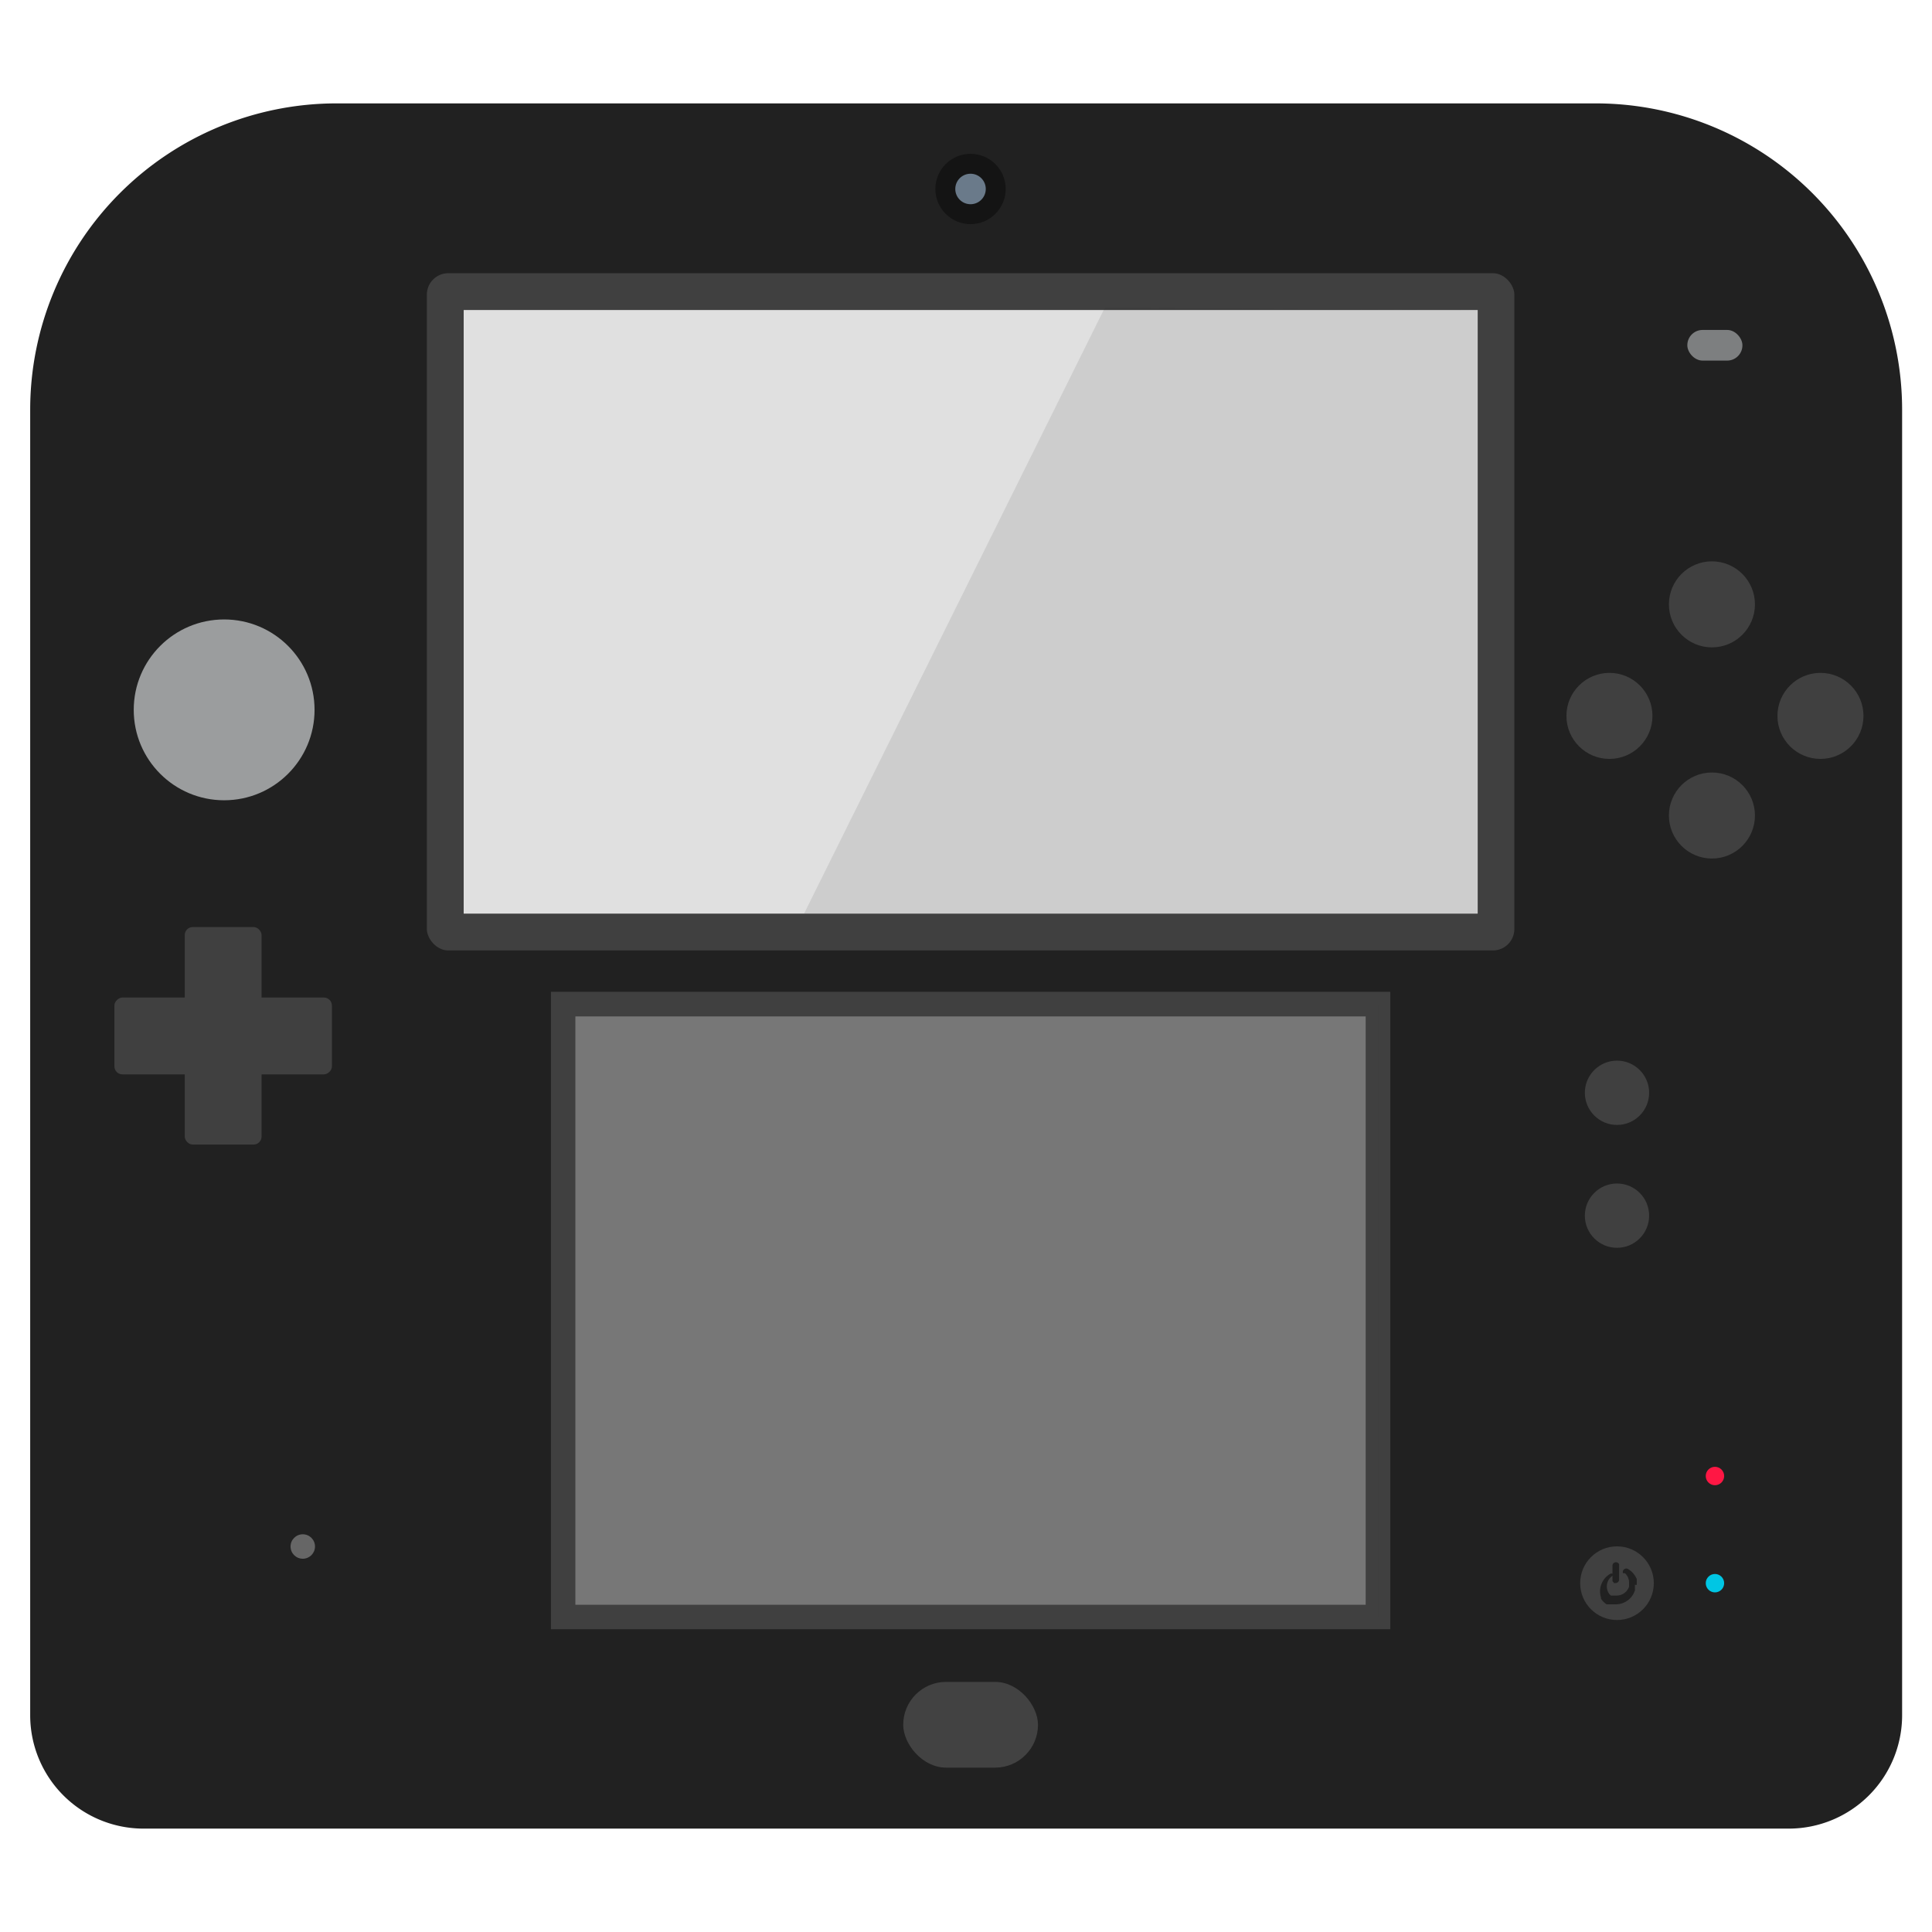 <svg xmlns="http://www.w3.org/2000/svg" viewBox="0 0 128 128"><defs><style>.cls-1,.cls-5{fill:#212121;}.cls-2{fill:#9b9d9e;}.cls-3{fill:#404040;}.cls-4{fill:#e0e0e0;}.cls-5{opacity:0.1;}.cls-6{fill:#141414;}.cls-7{fill:#6a7a8a;}.cls-8{fill:#7d7f80;}.cls-9{fill:#777;}.cls-10{fill:#ff1744;}.cls-11{fill:#00c6e4;}.cls-12{fill:#424242;}.cls-13{fill:#666;}</style></defs><title>New-Nintendo-2DS</title><g id="New-Nintendo-2DS"><g id="New-Nintendo_2DS" data-name="New-Nintendo 2DS"><path class="cls-1" d="M105.71,6.85H22.29A20.3,20.3,0,0,0,2,27.15v86.49a7.51,7.51,0,0,0,7.51,7.51h109a7.51,7.51,0,0,0,7.51-7.51V27.15A20.3,20.3,0,0,0,105.71,6.85Z"/><circle class="cls-1" cx="14.79" cy="47.03" r="9.13"/><circle class="cls-2" cx="14.85" cy="47.03" r="5.99"/><rect class="cls-3" x="12.24" y="61.42" width="5.09" height="14.41" rx="0.53" ry="0.53"/><rect class="cls-3" x="12.24" y="61.43" width="5.09" height="14.41" rx="0.53" ry="0.53" transform="translate(-53.85 83.42) rotate(-90)"/><rect class="cls-3" x="28.28" y="18.1" width="72.05" height="44.87" rx="1.42" ry="1.42"/><rect class="cls-3" x="29.91" y="19.73" width="68.8" height="41.62"/><rect class="cls-4" x="30.72" y="20.54" width="67.18" height="39.99"/><polygon class="cls-5" points="97.89 60.53 53.27 60.53 73.2 20.38 97.89 20.54 97.89 60.53"/><circle class="cls-3" cx="113.42" cy="40.04" r="2.85"/><circle class="cls-3" cx="113.42" cy="54.03" r="2.85"/><circle class="cls-3" cx="120.61" cy="47.43" r="2.85"/><circle class="cls-3" cx="106.63" cy="47.43" r="2.85"/><circle class="cls-6" cx="64.3" cy="12.52" r="2.33"/><circle class="cls-7" cx="64.3" cy="12.52" r="1.01"/><circle class="cls-3" cx="107.13" cy="72.4" r="2.13"/><circle class="cls-3" cx="107.13" cy="80.54" r="2.13"/><rect class="cls-8" x="111.79" y="21.86" width="3.65" height="2.03" rx="1.01" ry="1.01"/><circle class="cls-1" cx="12.35" cy="22.98" r="0.71"/><circle class="cls-1" cx="14.68" cy="22.98" r="0.71"/><circle class="cls-1" cx="17.02" cy="22.98" r="0.71"/><circle class="cls-1" cx="12.35" cy="20.64" r="0.71"/><circle class="cls-1" cx="14.68" cy="20.64" r="0.71"/><circle class="cls-1" cx="17.02" cy="20.64" r="0.71"/><circle class="cls-1" cx="12.35" cy="25.31" r="0.71"/><circle class="cls-1" cx="14.68" cy="25.31" r="0.71"/><circle class="cls-1" cx="17.02" cy="25.31" r="0.71"/><rect class="cls-3" x="36.5" y="65.71" width="55.61" height="42.23"/><rect class="cls-3" x="37.31" y="66.52" width="53.98" height="40.6"/><rect class="cls-9" x="38.12" y="67.34" width="52.36" height="38.98"/><circle class="cls-10" cx="113.62" cy="97.79" r="0.61"/><circle class="cls-11" cx="113.62" cy="104.89" r="0.61"/><circle class="cls-1" cx="107.13" cy="104.89" r="3.55"/><circle class="cls-3" cx="107.13" cy="104.89" r="2.44"/><path class="cls-1" d="M108.44,105v-.38h0l0,0h0a1.4,1.4,0,0,0-.58-.67.23.23,0,0,0-.33.28h0v0h0v0h.08l.05,0h0l0,0h0l0,0h0a.87.87,0,0,1,.19.26h0a.87.87,0,0,1,.08.35s0,0,0,.07h0s0,0,0,.07h0v.07h0l0,.07a.87.87,0,0,1-.81.59h-.2l-.06,0h-.13l0,0,0,0h0l0,0h0l-.1-.09h0l0,0h0l0,0a.85.85,0,0,1,.25-1.25l0,0h.08v0h0s0,0,0,0h0v0h0v0h0v0h0v0h0v0h0v0h0a.21.21,0,0,0-.31-.08,1.34,1.34,0,0,0-.58,1.55l0,.08h0l0,0h0l0,0h0l0,0h0l0,0h0l0,0h0a1.3,1.3,0,0,0,.37.37h0l0,0h0l0,0h0l0,0h.63a1.33,1.33,0,0,0,1.25-.93l0-.06V105s0,0,0,0Z"/><path class="cls-1" d="M106.91,104.83h0l0,.05h0l0,0h.13a.23.23,0,0,0,.23-.24v-1h0v0h0v0h0v0h0a.23.23,0,0,0-.44.11v1A.23.23,0,0,0,106.91,104.83Z"/><path class="cls-1" d="M62.68,118.34a4.06,4.06,0,0,1,0-8.12h3.25a4.06,4.06,0,0,1,0,8.12Z"/><rect class="cls-12" x="59.84" y="111.43" width="8.93" height="5.68" rx="2.84" ry="2.84"/><circle class="cls-13" cx="20.06" cy="102.46" r="0.81"/></g></g></svg>